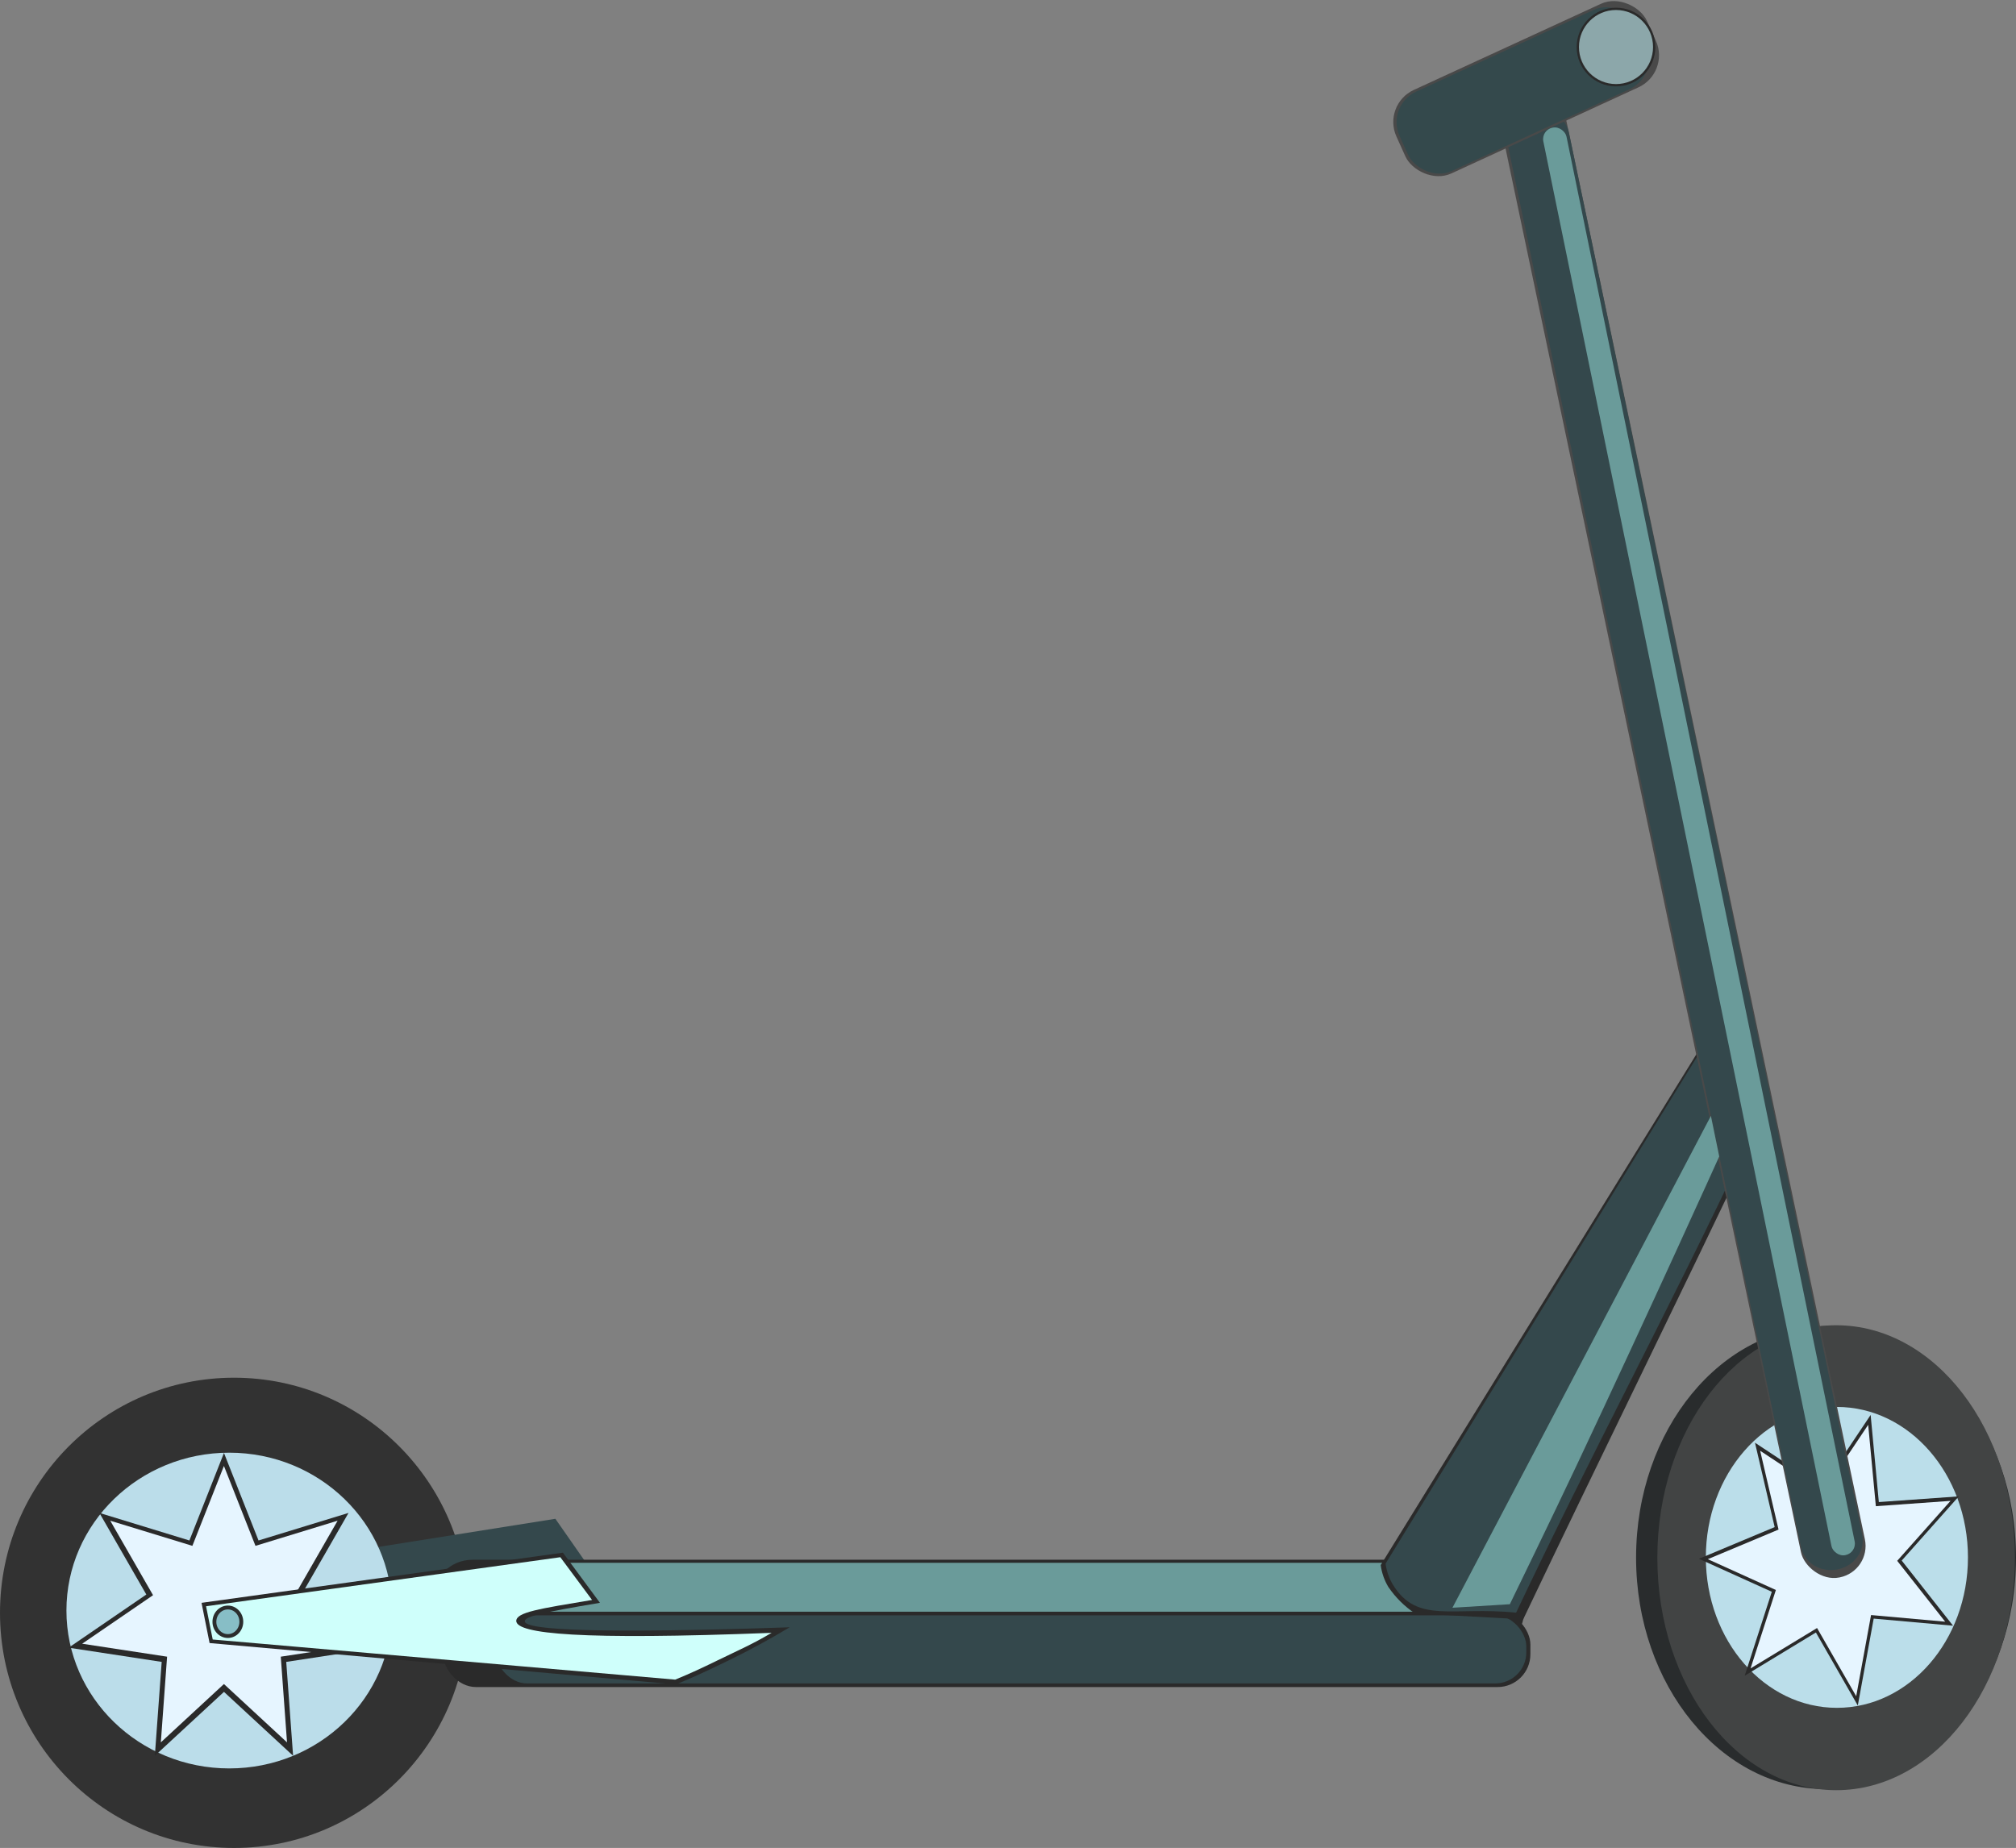 <?xml version="1.0" encoding="UTF-8" standalone="no"?>
<svg
   id="Layer_1"
   data-name="Layer 1"
   viewBox="0 0 522.613 479.118"
   version="1.1"
   sodipodi:docname="scooter.svg"
   width="522.613"
   height="479.118"
   inkscape:version="1.2.2 (b0a8486541, 2022-12-01)"
   xmlns:inkscape="http://www.inkscape.org/namespaces/inkscape"
   xmlns:sodipodi="http://sodipodi.sourceforge.net/DTD/sodipodi-0.dtd"
   xmlns="http://www.w3.org/2000/svg"
   xmlns:svg="http://www.w3.org/2000/svg">
  <rect x="0" y="0" width="522.613" height="479.118" fill="#808080" stroke="none"/>
  <sodipodi:namedview
     id="namedview43"
     pagecolor="#ffffff"
     bordercolor="#000000"
     borderopacity="0.25"
     inkscape:showpageshadow="2"
     inkscape:pageopacity="0.0"
     inkscape:pagecheckerboard="0"
     inkscape:deskcolor="#d1d1d1"
     showgrid="false"
     inkscape:zoom="0.8274383"
     inkscape:cx="247.14834"
     inkscape:cy="239.29277"
     inkscape:window-width="1920"
     inkscape:window-height="1011"
     inkscape:window-x="0"
     inkscape:window-y="32"
     inkscape:window-maximized="1"
     inkscape:current-layer="layer1"
     inkscape:pageshadow="0" />
  <defs
     id="defs4">
    <style
       id="style2">.cls-1,.cls-12,.cls-8,.cls-9{fill:#34484c;}.cls-1,.cls-12,.cls-5,.cls-6{stroke:#4a494a;}.cls-1,.cls-10,.cls-11,.cls-12,.cls-13,.cls-5,.cls-6,.cls-7,.cls-8,.cls-9{stroke-miterlimit:10;}.cls-2{fill:#292c2d;}.cls-3{fill:#bbddea;}.cls-4{fill:#424444;}.cls-5,.cls-6{fill:#e6f5ff;}.cls-5{stroke-width:0.88px;}.cls-14,.cls-7{fill:#6a9b9a;}.cls-11,.cls-13,.cls-7,.cls-8,.cls-9{stroke:#2b2d2d;}.cls-9{stroke-width:0.98px;}.cls-10{fill:#cffffb;stroke:#494949;}.cls-11{fill:#87bec6;}.cls-12{stroke-width:0.8px;}.cls-13{fill:#8ca7aa;}</style>
  </defs>
  <g
     inkscape:groupmode="layer"
     id="layer1"
     inkscape:label="Layer 1"
     transform="translate(-146.579,-151.709)">
    <ellipse
       style="fill:#292c2d;fill-opacity:1;stroke:none;stroke-width:5.876;stroke-linecap:round;stroke-linejoin:round"
       id="path10055"
       cx="619.948"
       cy="555.552"
       rx="49.244"
       ry="60.021" />
    <ellipse
       style="fill:#424444;fill-opacity:1;stroke:none;stroke-width:4.757;stroke-linecap:round;stroke-linejoin:round"
       id="path8277"
       cx="622.57"
       cy="555.58"
       rx="46.352"
       ry="60.273" />
    <ellipse
       style="fill:#bbdeea;fill-opacity:1;stroke:none;stroke-width:5.663;stroke-linecap:round;stroke-linejoin:round"
       id="path6804"
       cx="622.762"
       cy="555.493"
       rx="33.974"
       ry="39.007" />
    <ellipse
       class="cls-2"
       cx="207.239"
       cy="569.867"
       rx="60.66"
       ry="60.96"
       id="ellipse8"
       style="fill:#323232;fill-opacity:1;stroke:none" />
    <polygon
       class="cls-5"
       points="530.6,460.05 532.69,482.26 553.07,480.81 538.52,497.17 551.61,513.78 531.38,511.97 527.33,534.13 516.65,515.51 498.5,526.53 505.41,505.13 486.84,496.72 506.14,488.64 501.12,467.13 518.28,478.47 "
       id="polygon18"
       style="fill:#2a2a2a;fill-opacity:1;stroke:none;stroke-width:0.88px;stroke-miterlimit:10"
       transform="matrix(1.017,0,0,1.017,91.888,50.692)" />
    <polygon
       class="cls-5"
       points="527.33,534.13 516.65,515.51 498.5,526.53 505.41,505.13 486.84,496.72 506.14,488.64 501.12,467.13 518.28,478.47 530.6,460.05 532.69,482.26 553.07,480.81 538.52,497.17 551.61,513.78 531.38,511.97 "
       id="polygon18-6"
       style="fill:#e6f5ff;stroke:none;stroke-width:0.88px;stroke-miterlimit:10"
       transform="matrix(0.95,0,0,0.95,126.804,84.072)" />
    <path
       class="cls-1"
       d="m 199.479,559.967 1.81,9.6 115.54,11.52 q 6.33,-2.74 13.14,-6.24 c 6.1,-3.14 11.69,-6.39 16.77,-9.6 q -68.14,2.48 -68.42,-1 -0.15,-1.94 21.3,-5.76 l -9.07,-13 z"
       id="path6"
       style="fill:#34484c;stroke:none;stroke-miterlimit:10" />
    <ellipse
       class="cls-3"
       cx="206.009"
       cy="569.277"
       rx="42.21"
       ry="40.93"
       id="ellipse10"
       style="fill:#bbddea;stroke:none" />
    <polygon
       class="cls-6"
       points="91.7,486.79 100.58,464.3 109.46,486.79 132.58,479.71 120.53,500.68 140.48,514.34 116.58,517.99 118.34,542.11 100.58,525.69 82.82,542.11 84.58,517.99 60.68,514.34 80.63,500.68 68.58,479.71 "
       id="polygon20"
       style="fill:#2a2a2a;fill-opacity:1;stroke:none;stroke-miterlimit:10"
       transform="matrix(1.009,0,0,1.009,103.153,59.937)" />
    <polygon
       class="cls-6"
       points="118.34,542.11 100.58,525.69 82.82,542.11 84.58,517.99 60.68,514.34 80.63,500.68 68.58,479.71 91.7,486.79 100.58,464.3 109.46,486.79 132.58,479.71 120.53,500.68 140.48,514.34 116.58,517.99 "
       id="polygon20-0"
       style="fill:#e6f5ff;stroke:none;stroke-miterlimit:10"
       transform="matrix(0.921,0,0,0.921,111.994,104.168)" />
    <rect
       class="cls-7"
       x="258.7"
       y="556.105"
       width="282.994"
       height="23.604"
       rx="10.352"
       id="rect22"
       style="fill:#2a2a2a;fill-opacity:1;stroke:none;stroke-width:1.037;stroke-miterlimit:10" />
    <rect
       class="cls-7"
       x="268.373"
       y="556.891"
       width="270.843"
       height="22.03"
       rx="9.908"
       id="rect22-4"
       style="fill:#6a9b9a;stroke:none;stroke-width:0.98;stroke-miterlimit:10" />
    <rect
       class="cls-8"
       x="261.463"
       y="569.582"
       width="281.844"
       height="19.529"
       rx="8.495"
       id="rect24"
       style="fill:#2a2a2a;fill-opacity:1;stroke:none;stroke-width:1.025;stroke-miterlimit:10" />
    <rect
       class="cls-8"
       x="275.144"
       y="570.521"
       width="267.103"
       height="17.652"
       rx="8.051"
       id="rect24-4"
       style="fill:#34484c;stroke:none;stroke-width:0.949;stroke-miterlimit:10" />
    <path
       class="cls-9"
       d="M 591.377,416.891 504.502,557.485 c 0.265,2.002 0.937,3.929 1.974,5.665 1.839,2.71 4.185,5.043 6.911,6.871 v 0 l 28.053,1.535 c 20.128,-42.352 40.229,-82.889 60.303,-125.247 z"
       id="path26"
       style="fill:#2a2a2a;fill-opacity:1;stroke:none;stroke-width:1.005px;stroke-miterlimit:10"
       sodipodi:nodetypes="cccscccc" />
    <path
       class="cls-9"
       d="m 588.555,422.357 -82.79,134.75 c 0.252,1.919 0.892,3.766 1.882,5.429 6.304,10.306 15.453,5.615 31.956,7.289 19.182,-40.592 39.702,-78.675 58.831,-119.273 z"
       id="path26-5"
       style="fill:#34484c;stroke:none;stroke-width:0.96px;stroke-miterlimit:10"
       sodipodi:nodetypes="cccccc" />
    <path
       class="cls-10"
       d="m 198.824,567.276 2.085,10.426 120.904,10.73 c 4.46,-1.83 8.436,-3.688 13.236,-6.028 6.45,-3.14 10.843,-5.578 16.233,-8.788 -48.127,1.647 -68.469,0.804 -68.663,-1.509 -0.113,-1.293 4.33,-2.29 19.483,-4.837 l -9.6,-13 z"
       id="path28"
       style="fill:#2a2a2a;fill-opacity:1;stroke:none;stroke-miterlimit:10"
       sodipodi:nodetypes="ccccccccc" />
    <path
       class="cls-10"
       d="m 199.997,568.166 1.724,8.618 119.896,10.402 c 4.004,-1.643 6.701,-2.907 11.011,-5.008 5.79,-2.819 8.857,-4.1 13.976,-7.122 -49.636,1.948 -66.021,0.259 -66.194,-3.048 -0.021,-2.312 6.046,-3.193 19.65,-5.479 l -8.228,-11.079 z"
       id="path28-5"
       style="fill:#cffffb;stroke:none;stroke-width:0.898;stroke-miterlimit:10"
       sodipodi:nodetypes="ccccccccc" />
    <ellipse
       class="cls-11"
       cx="205.649"
       cy="572.187"
       rx="3.49"
       ry="3.7"
       id="ellipse30"
       style="fill:#87bec6;stroke:#2b2d2d;stroke-miterlimit:10" />
    <rect
       class="cls-1"
       x="486.309"
       y="269.932"
       width="16.909"
       height="402.847"
       rx="8.393"
       transform="matrix(0.98,-0.198,0.206,0.979,0,0)"
       id="rect32"
       style="fill:#494949;fill-opacity:1;stroke:none;stroke-width:1.012;stroke-miterlimit:10" />
    <path
       id="rect32-0"
       style="fill:#34484c;fill-opacity:1;stroke:none;stroke-width:0.969;stroke-miterlimit:10"
       class="cls-1"
       d="m 545.508,180.136 c -0.533,0.007 -1.075,0.063 -1.619,0.174 l -0.114,0.024 c -4.354,0.885 -7.173,4.878 -6.32,8.954 l 76.033,363.57 c 0.852,4.075 5.044,6.643 9.398,5.758 l 0.114,-0.024 c 4.354,-0.885 7.173,-4.878 6.32,-8.954 L 553.287,186.07 c -0.746,-3.566 -4.048,-5.98 -7.778,-5.934 z" />
    <rect
       class="cls-12"
       x="386.964"
       y="373.433"
       width="71.553"
       height="23.731"
       rx="9.052"
       transform="matrix(0.908,-0.418,0.411,0.912,0,0)"
       id="rect34"
       style="fill:#494949;fill-opacity:1;stroke:none;stroke-width:0.803px;stroke-miterlimit:10" />
    <rect
       class="cls-12"
       x="387.767"
       y="374.089"
       width="67.975"
       height="22.544"
       rx="8.599"
       transform="matrix(0.908,-0.418,0.411,0.912,0,0)"
       id="rect34-4"
       style="fill:#34494c;fill-opacity:1;stroke:none;stroke-width:0.763px;stroke-miterlimit:10" />
    <circle
       class="cls-13"
       cx="565.5"
       cy="163.902"
       r="10.197"
       id="circle36"
       style="fill:#2a2a2a;fill-opacity:1;stroke:none;stroke-width:1.03;stroke-miterlimit:10" />
    <circle
       class="cls-13"
       cx="565.5"
       cy="163.902"
       r="9.603"
       id="circle36-0"
       style="fill:#8ca7aa;stroke:none;stroke-width:0.97;stroke-miterlimit:10" />
    <rect
       class="cls-14"
       x="497.755"
       y="292.32"
       width="6.132"
       height="377.646"
       rx="3.007"
       transform="matrix(0.979,-0.203,0.201,0.98,0,0)"
       id="rect38"
       style="fill:#6a9b9a;stroke-width:0.985" />
    <path
       class="cls-14"
       d="m 590.099,441.027 v 0 l -67,127.523 v 0 l 14.88,-0.917 v 0 c 0,0 11.1,-22.816 17.28,-35.926 19.77,-41.93 37,-80.17 37,-80.17 v 0 z"
       id="path40"
       style="fill:#6a9b9a;stroke:none"
       sodipodi:nodetypes="cccccccccc" />
  </g>
</svg>

